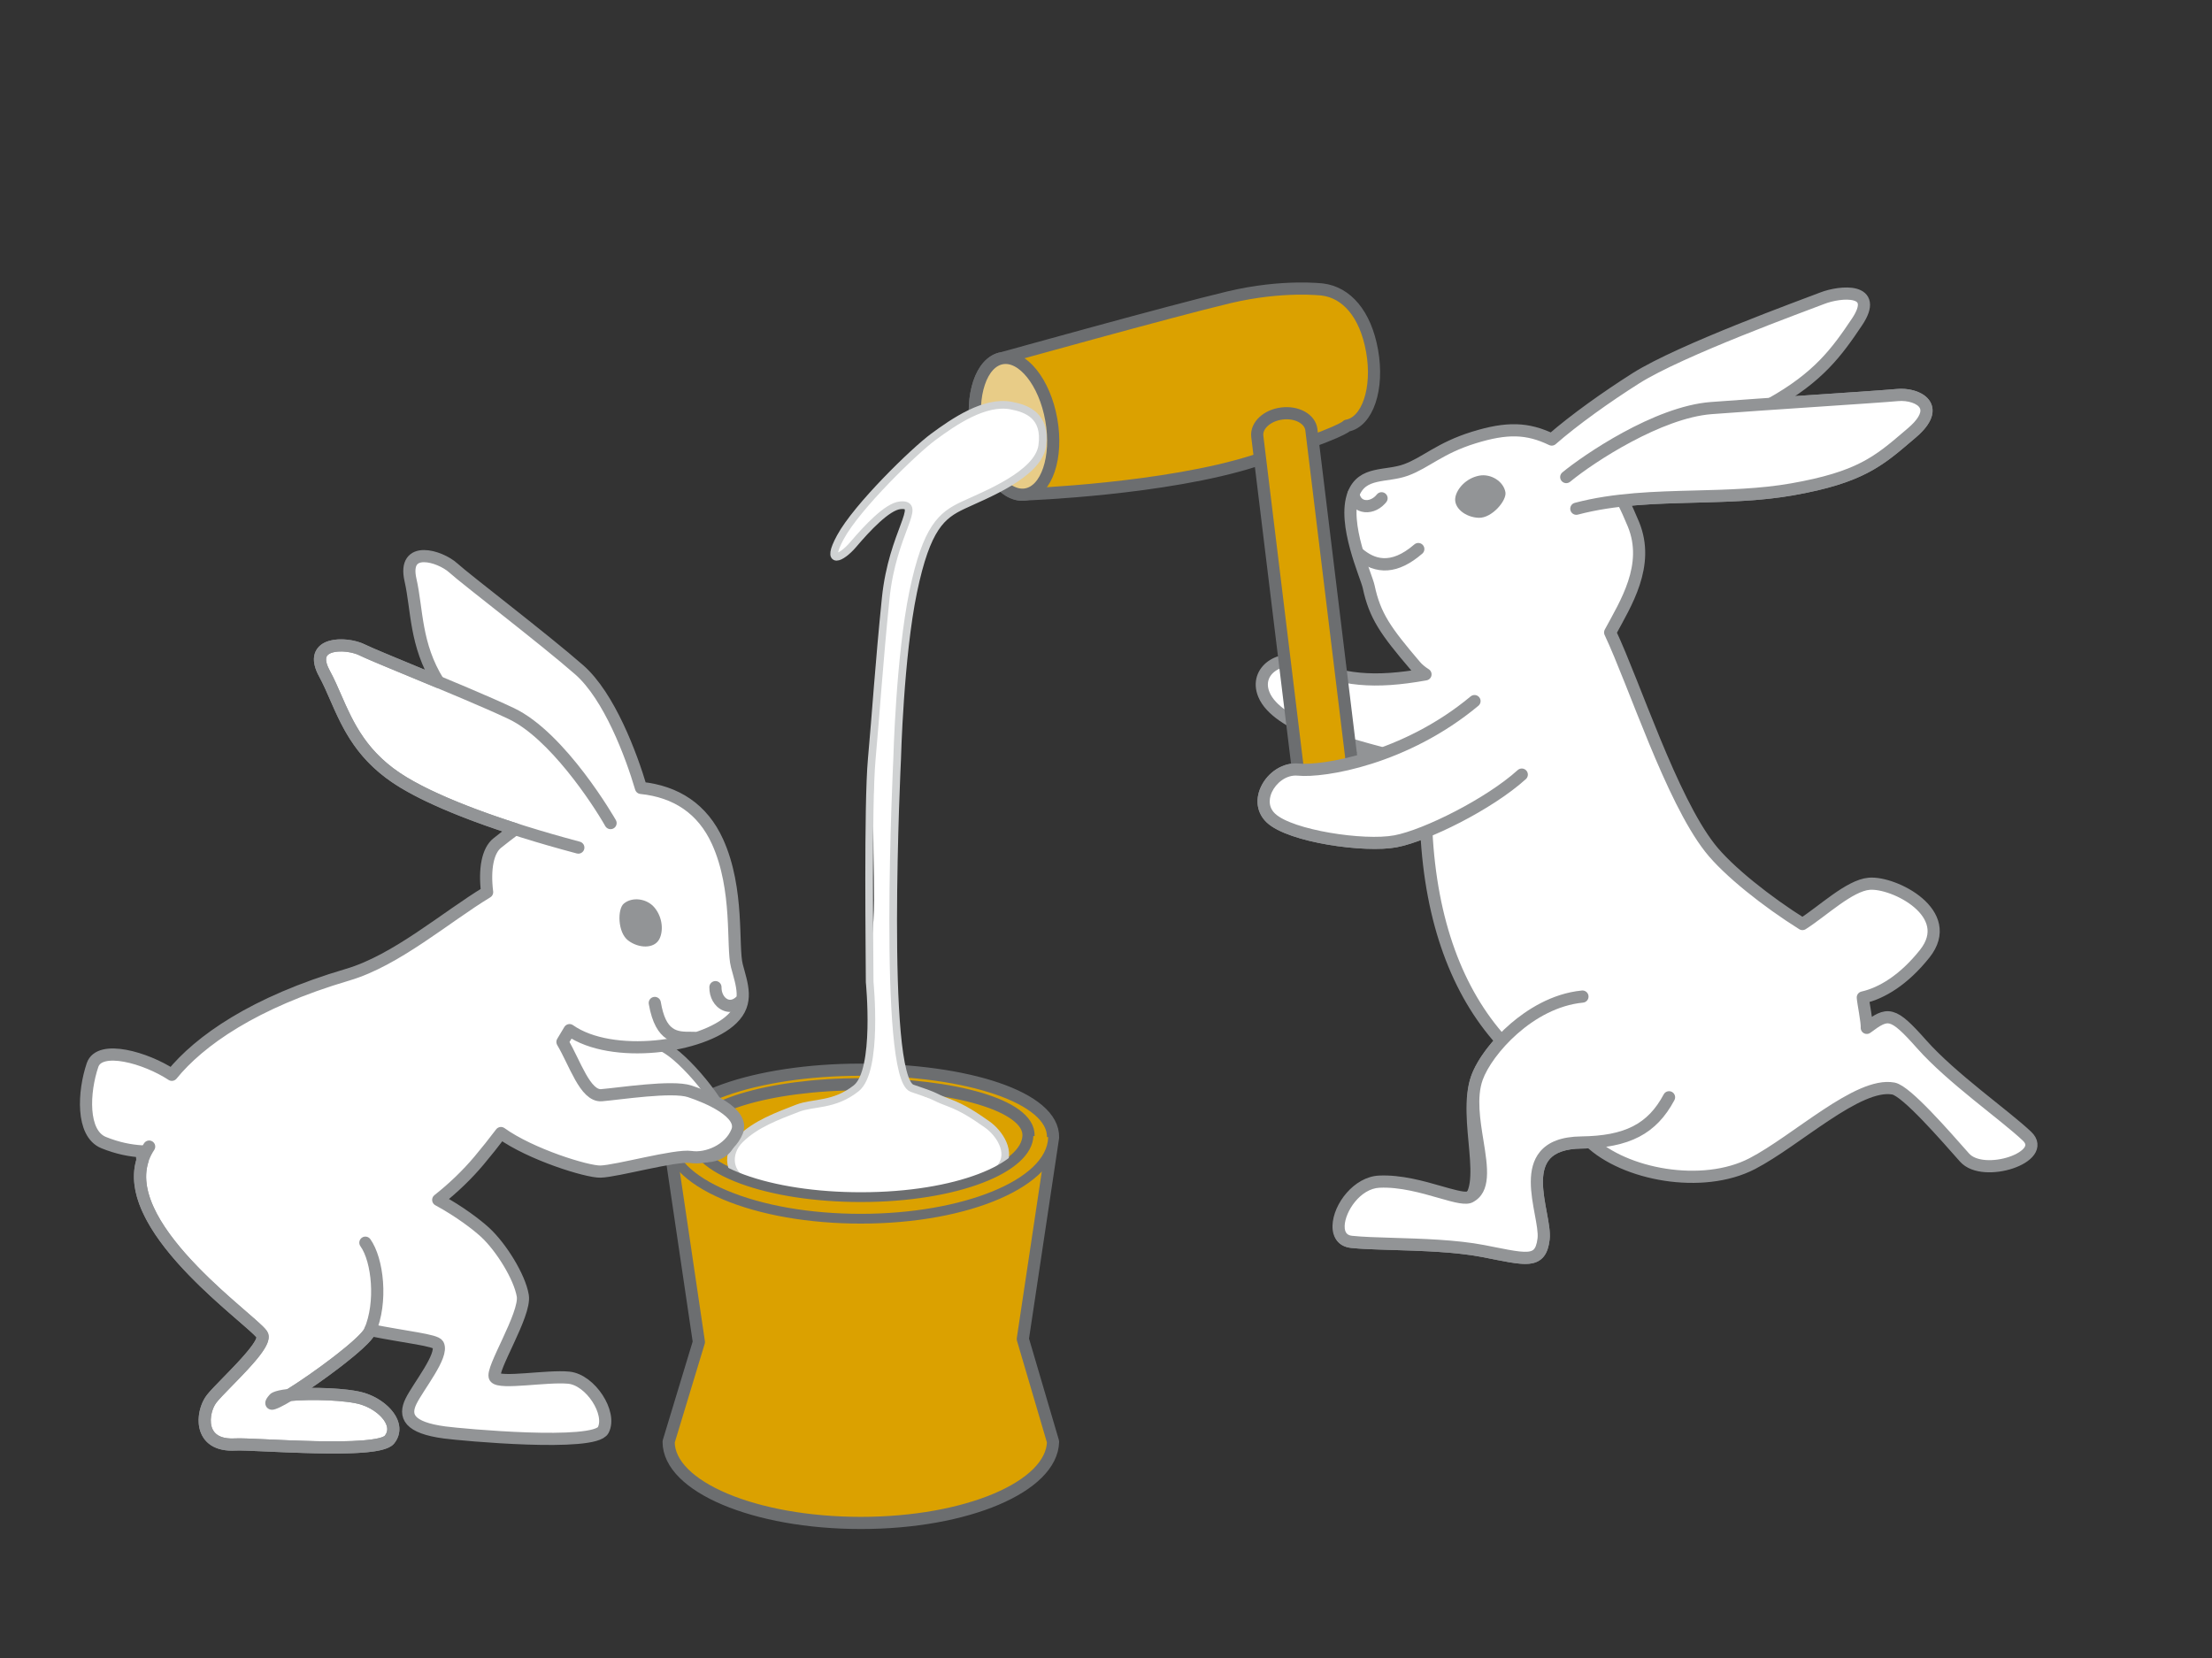 <svg width="2134" height="1600" viewBox="0 0 2134 1600" fill="none" xmlns="http://www.w3.org/2000/svg">
<rect x="0" y="0" width="2134" height="1600" fill="#333333" stroke="none"/>
<g clip-path="url(#clip0_486_411)">
<path d="M1791.46 310.726C1813.66 277.638 1775.73 280.808 1757.88 287.763C1740.01 294.71 1621.08 337.811 1578.14 364.998C1550.22 382.677 1518.69 405.098 1497 424.08C1473.59 412.836 1453.9 412.248 1421.96 422.1C1389.04 432.252 1375.59 446.386 1356.42 453.398C1337.25 460.433 1314.34 454.38 1305.73 476.658C1294.74 505.111 1318.22 555.754 1320.39 565.962C1326.39 594.212 1336.75 608.819 1365.47 642.446C1368.06 645.491 1371.42 648.217 1375.22 650.629C1325.58 659.586 1294.38 656.42 1258.12 640.118C1236.33 630.318 1209.58 646.748 1219.38 670.231C1232.03 700.621 1299.85 717.632 1331.38 726.202C1303.6 734.188 1263.51 743.597 1252.58 742.519C1228.8 740.166 1207.6 771.785 1226.09 789.26C1244.6 806.742 1316.38 817.354 1346.36 811.672C1354.4 810.163 1364.72 806.799 1376.06 802.186C1380.51 889.292 1405.98 957.05 1448.5 1004.23C1436.99 1016.55 1428.64 1029.44 1424.87 1039.93C1410.61 1079.73 1439.3 1146.98 1412.36 1161.22C1402.39 1166.51 1356.07 1154.4 1330.21 1149.38C1304.33 1144.37 1276.24 1195.09 1303.8 1198.14C1331.34 1201.18 1389.58 1199.02 1430.97 1207.03C1472.37 1215.07 1486.22 1220.03 1489.16 1195.34C1492.1 1170.62 1456.79 1103.16 1525.6 1102.27C1534.7 1102.16 1525.87 1102.42 1533.58 1101.18C1567.07 1133.43 1642.38 1147.62 1690.47 1122.68C1733.14 1100.57 1792.61 1043.89 1826.63 1050.22C1839.22 1052.58 1877.07 1096.31 1895.25 1116.8C1913.42 1137.31 1976.68 1116.27 1955.53 1096.21C1934.39 1076.15 1883.06 1040.38 1853.97 1007.59C1825.62 975.614 1821.4 976.451 1800.96 991.689C1801.41 986.333 1797.44 967.407 1797.12 962.381C1815.33 958.28 1836.72 945.458 1856.86 920.134C1887.86 881.198 1827.15 850.674 1803.35 852.642C1784.19 854.222 1758.12 879.374 1738.88 891.509C1704.75 870.166 1666.77 840.061 1649.59 818.031C1612.07 769.943 1577.23 660.993 1553.38 610.186C1568.24 582.495 1592.16 545.552 1575.86 505.826C1572.53 497.717 1569.07 490.033 1565.39 482.863C1619.22 476.952 1675.79 481.49 1728.89 472.133C1796.93 460.153 1813.94 443.549 1844.42 417.627C1874.9 391.726 1849.46 379.344 1830.37 381.152C1817.01 382.415 1759.29 386.16 1708.45 389.624C1754.5 363.843 1771.97 339.775 1791.46 310.726Z" fill="white"/>
<path d="M1791.46 310.726C1813.66 277.638 1775.73 280.808 1757.88 287.763C1740.01 294.71 1621.08 337.811 1578.14 364.998C1550.22 382.678 1518.69 405.098 1497 424.079C1473.59 412.836 1453.9 412.247 1421.96 422.1C1389.04 432.252 1375.59 446.386 1356.42 453.398C1337.25 460.433 1314.34 454.38 1305.73 476.658C1294.74 505.111 1318.22 555.754 1320.39 565.962C1326.39 594.212 1336.75 608.819 1365.47 642.446C1368.06 645.491 1371.42 648.217 1375.22 650.629C1325.58 659.586 1294.38 656.42 1258.12 640.118C1236.33 630.318 1209.58 646.748 1219.38 670.231C1232.03 700.621 1299.85 717.632 1331.38 726.202C1303.6 734.188 1263.51 743.597 1252.58 742.519C1228.8 740.166 1207.6 771.785 1226.09 789.259C1244.6 806.742 1316.38 817.354 1346.36 811.672C1354.4 810.163 1364.72 806.799 1376.06 802.186C1380.51 889.292 1405.98 957.05 1448.5 1004.23C1436.99 1016.55 1428.64 1029.44 1424.87 1039.93C1410.61 1079.73 1439.3 1146.98 1412.36 1161.22C1402.39 1166.51 1356.07 1154.4 1330.21 1149.38C1304.33 1144.37 1276.24 1195.09 1303.8 1198.14C1331.34 1201.18 1389.58 1199.02 1430.97 1207.03C1472.37 1215.07 1486.22 1220.03 1489.16 1195.34C1492.1 1170.62 1456.79 1103.16 1525.6 1102.27C1534.7 1102.16 1525.87 1102.42 1533.58 1101.18C1567.07 1133.43 1642.38 1147.62 1690.47 1122.68C1733.14 1100.57 1792.61 1043.89 1826.63 1050.22C1839.22 1052.58 1877.07 1096.31 1895.25 1116.8C1913.42 1137.31 1976.68 1116.27 1955.53 1096.21C1934.39 1076.15 1883.06 1040.38 1853.97 1007.59C1825.62 975.614 1821.4 976.451 1800.96 991.689C1801.41 986.333 1797.44 967.407 1797.12 962.381C1815.33 958.28 1836.72 945.458 1856.86 920.134C1887.86 881.198 1827.15 850.674 1803.35 852.642C1784.19 854.222 1758.12 879.374 1738.88 891.509C1704.75 870.166 1666.77 840.061 1649.59 818.031C1612.07 769.943 1577.23 660.993 1553.38 610.186C1568.24 582.494 1592.16 545.552 1575.86 505.826C1572.53 497.717 1569.07 490.033 1565.39 482.863C1619.22 476.952 1675.79 481.49 1728.89 472.133C1796.93 460.153 1813.94 443.549 1844.42 417.626C1874.9 391.726 1849.46 379.344 1830.37 381.152C1817.01 382.415 1759.29 386.16 1708.45 389.624C1754.5 363.843 1771.97 339.775 1791.46 310.726Z" stroke="#929496" stroke-width="11.736" stroke-linecap="round" stroke-linejoin="round"/>
<path d="M1511.02 460.279C1533.74 441.553 1600.11 397.623 1650.83 393.722C1701.54 389.825 1811.27 382.959 1830.37 381.151C1849.45 379.343 1874.9 391.725 1844.42 417.625C1813.94 443.547 1796.93 460.155 1728.89 472.132C1660.86 484.122 1587.1 473.217 1520.73 490.831" fill="white"/>
<path d="M1526.66 961.499C1478.04 966.179 1434.97 1011.76 1424.87 1039.92C1410.62 1079.73 1445.08 1140.44 1418.13 1154.69C1408.16 1159.98 1367.63 1138.33 1330.62 1140.06C1298.65 1141.54 1276.24 1195.09 1303.8 1198.14C1331.34 1201.17 1389.58 1199.02 1430.97 1207.03C1472.37 1215.07 1486.22 1220.03 1489.16 1195.33C1492.1 1170.62 1456.79 1103.16 1525.6 1102.27C1566.56 1101.74 1592.91 1091.08 1610.19 1058.65" fill="white"/>
<path d="M1452.34 474.872C1453.78 482.803 1439.37 500.014 1426.59 499.575C1413.79 499.155 1401.92 489.936 1404.09 479.498C1405.78 471.343 1414.37 461.39 1426.93 458.933C1438.23 456.716 1450.46 464.364 1452.34 474.872Z" fill="#929496"/>
<path d="M1336.09 485.975C1329.95 492.663 1321.27 495.65 1313.48 493.615C1306.19 491.702 1301.25 485.862 1299.93 477.578C1299.43 474.375 1301.61 471.376 1304.81 470.865C1308.01 470.354 1311.02 472.535 1311.52 475.742C1312.1 479.358 1313.75 481.562 1316.45 482.26C1320.22 483.238 1325.08 481.117 1328.25 477.092C1330.28 474.558 1333.95 474.123 1336.49 476.134C1339.03 478.141 1339.46 481.834 1337.46 484.367C1337.02 484.925 1336.55 485.467 1336.09 485.975Z" fill="#929496"/>
<path d="M1372.62 533.695C1372.47 533.85 1372.31 534.012 1372.12 534.168C1349.03 554.122 1327.79 555.645 1307.17 538.834C1304.66 536.786 1304.28 533.097 1306.34 530.584C1308.39 528.06 1312.09 527.693 1314.6 529.741C1325.29 538.487 1340.63 545.869 1364.46 525.282C1366.91 523.171 1370.61 523.439 1372.73 525.889C1374.7 528.169 1374.61 531.522 1372.62 533.695Z" fill="#929496"/>
<path d="M986.741 1291.88L1015.92 1391.01C1014.81 1434.26 932.898 1469.34 830.486 1469.34C728.075 1469.34 645.054 1434.27 645.059 1391.01L674.231 1294.78L645.059 1097.49C645.059 1061.79 728.075 1032.04 830.486 1032.04C932.898 1032.04 1016.91 1058.81 1015.92 1097.49" fill="#DBA100"/>
<path d="M986.741 1291.88L1015.92 1391.01C1014.81 1434.26 932.898 1469.34 830.486 1469.34C728.075 1469.34 645.054 1434.27 645.059 1391.01L674.231 1294.78L645.059 1097.49C645.059 1061.79 728.075 1032.04 830.486 1032.04C932.898 1032.04 1016.91 1058.81 1015.92 1097.49L986.741 1291.88Z" stroke="#6C6E70" stroke-width="11.736" stroke-linecap="round" stroke-linejoin="round"/>
<path d="M830.483 1046.1C741.145 1046.1 668.723 1068.63 668.723 1095.67C668.723 1128.43 741.145 1155 830.483 1155C919.827 1155 991.28 1128.42 992.254 1095.67C993.118 1066.37 919.827 1046.1 830.483 1046.1Z" fill="#DBA100"/>
<path d="M830.483 1046.1C741.145 1046.1 668.723 1068.63 668.723 1095.67C668.723 1128.43 741.145 1155 830.483 1155C919.827 1155 991.28 1128.42 992.254 1095.67C993.118 1066.37 919.827 1046.1 830.483 1046.1Z" stroke="#6C6E70" stroke-width="11.736" stroke-linecap="round" stroke-linejoin="round"/>
<path d="M1210.57 444.518C1124.47 472.116 989.942 476.987 989.942 476.987C970.078 480.523 948.737 453.973 942.292 417.709C935.831 381.431 946.706 349.153 966.571 345.618C966.571 345.618 1130.07 300.036 1185.7 286.816C1237.57 274.501 1276.06 279.35 1276.06 279.35C1298.74 282.275 1317.27 302.361 1323.72 338.635C1330.18 374.921 1319.31 407.192 1299.44 410.726C1299.44 410.726 1296.7 416.913 1210.57 444.518Z" fill="#DBA100"/>
<path d="M1210.57 444.518C1124.47 472.116 989.942 476.987 989.942 476.987C970.078 480.523 948.737 453.973 942.292 417.709C935.831 381.431 946.706 349.153 966.571 345.618C966.571 345.618 1130.07 300.036 1185.7 286.816C1237.57 274.501 1276.06 279.35 1276.06 279.35C1298.74 282.275 1317.27 302.361 1323.72 338.635C1330.18 374.921 1319.31 407.192 1299.44 410.726C1299.44 410.726 1296.7 416.913 1210.57 444.518Z" stroke="#6C6E70" stroke-width="11.736" stroke-linecap="round" stroke-linejoin="round"/>
<path d="M1014.22 404.895C1020.68 441.169 1009.82 473.447 989.948 476.99C970.079 480.522 948.738 453.971 942.293 417.708C935.832 381.43 946.695 349.141 966.572 345.616C986.424 342.07 1007.77 368.624 1014.22 404.895Z" fill="#E8CC87"/>
<path d="M1014.22 404.895C1020.68 441.169 1009.82 473.447 989.948 476.99C970.079 480.522 948.738 453.971 942.293 417.708C935.832 381.43 946.695 349.141 966.572 345.616C986.424 342.07 1007.77 368.624 1014.22 404.895Z" stroke="#6C6E70" stroke-width="11.736" stroke-linecap="round" stroke-linejoin="round"/>
<path d="M1236.71 398.945C1251.11 397.14 1263.84 404.146 1265.13 414.566L1308.17 768.107C1309.47 778.526 1298.85 788.412 1284.44 790.203C1270.05 791.99 1257.32 784.998 1256.02 774.575L1212.97 421.056C1211.68 410.626 1222.31 400.729 1236.71 398.945Z" fill="#DBA100"/>
<path d="M1236.71 398.945C1251.11 397.14 1263.84 404.146 1265.13 414.566L1308.17 768.107C1309.47 778.526 1298.85 788.412 1284.44 790.203C1270.05 791.99 1257.32 784.998 1256.02 774.575L1212.97 421.056C1211.68 410.626 1222.31 400.729 1236.71 398.945Z" stroke="#6C6E70" stroke-width="11.736" stroke-linecap="round" stroke-linejoin="round"/>
<path d="M975.49 391.334C950.064 386.641 920.59 406.852 900.61 421.591C882.295 435.099 827.109 488.69 811.045 518.285C796.203 545.641 811.697 539.182 823.4 525.396C836.523 509.928 856.158 488.827 868.616 487.584C891.084 485.35 863.551 517.404 856.5 555.999C847 607.999 849.6 635.499 844 702.499C838.961 839.999 848.432 873.395 838 925.499C836.863 931.164 839.09 954.384 839 958.999C835.217 976.468 843.88 987.412 841 994.499C832.162 1016.23 846.73 1027.64 830 1045C817.945 1057.51 784.801 1063.27 769.292 1069.28C750.254 1076.68 729.051 1084.35 713.946 1099.31C700.094 1113.03 702.974 1133.5 720.379 1140.29C742.584 1148.94 764.218 1162.23 786.809 1171.02L914.774 1148.1C929.841 1140.65 953.782 1141.04 965.554 1125.98C976.536 1111.93 964.275 1093.2 952.168 1084.74C940.29 1076.46 929.544 1069.18 915.563 1063.91C895.885 1056.48 891 1063.91 873.5 1041C871.248 1018.67 862.614 974.576 860.5 952.999C867.049 835.999 863.451 754.999 866.5 702.499C879.451 599.499 875.5 548.499 900.61 512.999C939.425 474.036 930.088 487.129 950.501 477.499C971.178 467.742 1001.87 457.978 1005.73 430.022C1009.71 401.277 991.048 394.206 975.49 391.334Z" fill="white"/>
<path d="M900.376 421.522C920.357 406.783 949.83 386.572 975.256 391.265C990.814 394.137 1009.47 401.208 1005.5 429.953C1001.64 457.909 949.677 477.758 929 487.514C908.587 497.144 894 508.5 881 571C868 633.5 865.5 732.577 865.5 732.577C865.5 732.577 850.5 1040.09 880 1050C909.5 1059.91 895.883 1056.48 915.562 1063.91C929.542 1069.18 940.289 1076.46 952.166 1084.74C964.274 1093.2 976.535 1111.94 965.552 1125.98C953.78 1141.04 929.84 1140.65 914.774 1148.1L786.808 1171.02C764.216 1162.23 742.583 1148.94 720.377 1140.29C702.972 1133.5 700.092 1113.03 713.944 1099.31C729.049 1084.35 750.252 1076.68 769.291 1069.28C784.8 1063.27 804.498 1067 826 1050C847.502 1033 839 947.5 839 947.5C839 924 837 776.5 841 732.577C845 688.654 848 640.5 854.5 577C861 513.5 890.85 485.281 868.382 487.514C855.925 488.758 836.289 509.859 823.166 525.327C811.464 539.113 795.969 545.572 810.811 518.216C826.875 488.621 882.061 435.03 900.376 421.522Z" stroke="#D0D2D3" stroke-width="7.395" stroke-linecap="round" stroke-linejoin="round"/>
<path d="M668.726 1095.67C668.726 1128.43 741.148 1155 830.486 1155C919.83 1155 991.283 1128.42 992.257 1095.67L1015.92 1097.49C1014.81 1140.74 932.898 1175.82 830.486 1175.82C728.075 1175.82 645.054 1140.75 645.059 1097.49" fill="#DBA100"/>
<path d="M830.483 1180.54C780.337 1180.54 733.118 1172.26 697.525 1157.23C660.65 1141.64 640.332 1120.43 640.332 1097.49C640.332 1094.88 642.447 1092.77 645.056 1092.77C647.66 1092.77 649.77 1094.88 649.77 1097.49C649.764 1116.12 668.514 1134.73 701.197 1148.53C735.65 1163.09 781.566 1171.11 830.483 1171.11C929.087 1171.11 1010.16 1138.03 1011.2 1097.36C1011.27 1094.75 1013.57 1092.64 1016.04 1092.77C1018.65 1092.84 1020.7 1095 1020.64 1097.61C1019.44 1144.12 935.915 1180.54 830.483 1180.54Z" fill="#6C6E70"/>
<path d="M830.483 1159.72C786.728 1159.72 745.54 1153.44 714.478 1142.05C681.926 1130.11 664.004 1113.64 664.004 1095.67C664.004 1093.06 666.118 1090.95 668.723 1090.95C671.327 1090.95 673.441 1093.06 673.441 1095.67C673.436 1109.19 689.577 1122.87 717.723 1133.19C747.77 1144.22 787.816 1150.28 830.483 1150.28C923.457 1150.28 986.754 1121.97 987.535 1095.52C987.608 1092.92 989.775 1090.91 992.395 1090.95C994.993 1091.02 997.046 1093.19 996.967 1095.8C995.91 1131.65 922.78 1159.72 830.483 1159.72Z" fill="#6C6E70"/>
<path d="M1422.52 676.418C1355.41 732.313 1276.34 744.872 1252.58 742.515C1228.8 740.163 1207.6 771.782 1226.09 789.257C1244.6 806.742 1316.38 817.351 1346.34 811.683C1376.31 806.016 1437.55 775.037 1468.12 747.33" fill="white"/>
<path d="M519.34 1052.12C592.793 1055.99 648.84 1093.47 662.184 1108.53C675.528 1123.59 706.736 1116.18 705.293 1094.8C703.866 1073.4 665.575 1025.77 643.814 1012.13C622.059 998.475 566.481 982.574 531.731 982.199" fill="white"/>
<path d="M519.34 1052.12C592.793 1055.99 648.84 1093.47 662.184 1108.53C675.528 1123.59 706.736 1116.18 705.293 1094.8C703.866 1073.4 665.575 1025.77 643.814 1012.13C622.059 998.475 566.481 982.574 531.731 982.199L519.34 1052.12Z" stroke="#929496" stroke-width="9.884" stroke-linecap="round" stroke-linejoin="round"/>
<path d="M665.396 1052.92C648.297 1047.3 597.755 1055.25 580.343 1056.66C564.521 1057.93 554.651 1025.5 542.619 1005.27C545.036 1001.29 547.312 997.497 549.453 993.887C590.052 1022.53 677.927 1010.79 706.411 982.955C722.651 967.096 715.708 950.038 710.896 931.778C706.083 913.518 713.224 858.325 692.255 812.096C677.849 780.315 652.255 763.69 618.385 760.19C609.047 728.57 587.875 671.726 558.76 646.221C524.807 616.481 449.859 559.351 437.255 547.908C424.656 536.466 388.135 525.153 396.031 559.627C402.531 588.023 400.432 621.929 422.922 657.955C389.661 644.127 358.052 631.32 349.453 627.059C334.208 619.481 295.984 618.679 313.01 649.846C330.041 681.007 337.083 723.559 389.666 755.117C419.364 772.945 461.63 788.596 497.062 799.986C490.484 804.887 484.599 809.533 479.734 813.382C470.505 820.705 467.182 838.46 469.937 860.747C430.146 884.846 382.244 926.591 335.536 940.346C244.781 967.059 192.338 1004.28 165.77 1036.97C140.864 1020.56 96.083 1007.62 89.286 1027.55C80.515 1053.3 78.359 1093.51 99.916 1102.34C113.588 1107.94 126.198 1110.22 136.875 1110.86C136.875 1113.89 137.057 1116.89 137.39 1119.85C116.317 1188.31 250.161 1278.05 253.192 1288.53C256.442 1299.72 213.875 1337.08 204.166 1349.6C194.453 1362.11 190.39 1395.85 227.338 1393.64C243.984 1392.63 364.057 1403.28 375.672 1389C387.312 1374.72 370.203 1355.92 350.182 1349.6C335.635 1345.01 299.854 1343.81 279.276 1345.88C305.38 1329.82 352.01 1295.37 356.797 1284.35C356.953 1283.99 357.073 1283.61 357.224 1283.25C392.286 1290.28 420.213 1292.85 422.619 1297.39C428.078 1307.68 403.494 1337.68 396.536 1351.91C389.578 1366.15 394.218 1377.41 428.984 1382.05C445.51 1384.25 573.489 1396.08 581.953 1379.73C590.437 1363.37 569.698 1331.31 548.812 1329.2C527.906 1327.09 482.396 1335.57 477.557 1328.92C472.708 1322.26 507.39 1268.29 504.354 1250.12C501.323 1231.96 483.442 1203.2 468.005 1188.98C460.224 1181.81 443.468 1168.9 422.77 1157.66C437.515 1146.03 450.817 1133.19 462.119 1119.76C469.369 1111.13 476.448 1102.21 483.291 1093.18C511.979 1113.85 566.494 1130.68 579.286 1130.36C595.021 1129.97 651.578 1114 666.661 1116.28C681.744 1118.57 703.817 1109.78 711.109 1091.66C718.411 1073.55 682.505 1058.55 665.396 1052.92Z" fill="white"/>
<path d="M665.396 1052.92C648.297 1047.3 597.755 1055.25 580.343 1056.66C564.521 1057.93 554.651 1025.5 542.619 1005.27C545.036 1001.29 547.312 997.497 549.453 993.887C590.052 1022.53 677.927 1010.79 706.411 982.955C722.651 967.096 715.708 950.038 710.896 931.778C706.083 913.518 713.224 858.325 692.255 812.096C677.849 780.314 652.255 763.689 618.385 760.189C609.047 728.57 587.875 671.726 558.76 646.221C524.807 616.481 449.859 559.351 437.255 547.908C424.656 536.466 388.135 525.153 396.031 559.627C402.531 588.023 400.432 621.929 422.922 657.955C389.661 644.127 358.052 631.32 349.453 627.059C334.208 619.481 295.984 618.679 313.01 649.846C330.041 681.007 337.083 723.559 389.666 755.117C419.364 772.945 461.63 788.596 497.062 799.986C490.484 804.887 484.599 809.533 479.734 813.382C470.505 820.705 467.182 838.46 469.937 860.747C430.146 884.846 382.244 926.591 335.536 940.346C244.781 967.059 192.338 1004.28 165.77 1036.97C140.864 1020.56 96.083 1007.62 89.286 1027.55C80.515 1053.3 78.359 1093.51 99.916 1102.34C113.588 1107.94 126.198 1110.22 136.875 1110.86C136.875 1113.89 137.057 1116.89 137.39 1119.85C116.317 1188.31 250.161 1278.05 253.192 1288.53C256.442 1299.72 213.875 1337.08 204.166 1349.6C194.453 1362.11 190.39 1395.85 227.338 1393.64C243.984 1392.63 364.057 1403.28 375.672 1389C387.312 1374.72 370.203 1355.92 350.182 1349.6C335.635 1345.01 299.854 1343.81 279.276 1345.88C305.38 1329.82 352.01 1295.37 356.797 1284.35C356.953 1283.99 357.073 1283.61 357.224 1283.25C392.286 1290.28 420.213 1292.85 422.619 1297.39C428.078 1307.68 403.494 1337.68 396.536 1351.91C389.578 1366.15 394.218 1377.41 428.984 1382.05C445.51 1384.25 573.489 1396.08 581.953 1379.73C590.437 1363.37 569.698 1331.31 548.812 1329.2C527.906 1327.09 482.396 1335.57 477.557 1328.92C472.708 1322.26 507.39 1268.29 504.354 1250.12C501.323 1231.96 483.442 1203.2 468.005 1188.98C460.224 1181.81 443.468 1168.9 422.771 1157.66C437.515 1146.03 450.817 1133.19 462.119 1119.76C469.369 1111.13 476.448 1102.21 483.291 1093.18C511.979 1113.85 566.494 1130.68 579.286 1130.36C595.021 1129.97 651.578 1114 666.661 1116.28C681.744 1118.57 703.817 1109.78 711.109 1091.66C718.411 1073.55 682.505 1058.55 665.396 1052.92Z" stroke="#929496" stroke-width="11.736" stroke-linecap="round" stroke-linejoin="round"/>
<path d="M322.792 1402.37C305.006 1402.37 283.079 1401.62 256.813 1400.41C243.318 1399.79 231.657 1399.25 227.693 1399.49C207.615 1400.71 198.818 1392.25 194.964 1384.95C188.464 1372.62 192.183 1355.47 199.532 1346C202.62 1342.02 208.485 1336.03 215.271 1329.09C225.495 1318.64 246.521 1297.16 247.469 1290.33C245.396 1287.73 237.469 1280.87 229.787 1274.22C187.605 1237.71 99.834 1161.75 139.021 1102.98C140.818 1100.28 144.459 1099.55 147.157 1101.35C149.855 1103.15 150.584 1106.79 148.787 1109.49C115.339 1159.65 197.824 1231.04 237.464 1265.34C253.131 1278.9 257.699 1282.98 258.829 1286.9C261.85 1297.3 247.558 1312.88 223.657 1337.3C217.396 1343.7 211.48 1349.74 208.803 1353.19C203.928 1359.48 201.308 1371.81 205.35 1379.47C208.605 1385.65 215.891 1388.45 226.99 1387.78C231.574 1387.5 242.386 1388 257.355 1388.68C277.396 1389.61 304.85 1390.87 327.907 1390.61C364.615 1390.19 370.365 1386.09 371.146 1385.27C373.516 1382.36 374.157 1379.18 373.084 1375.58C370.673 1367.52 360.298 1358.95 348.412 1355.19C334.053 1350.66 300.277 1349.94 281.261 1351.55C273.178 1356.43 265.99 1360.12 262.646 1360.15C262.615 1360.15 262.589 1360.15 262.558 1360.15C259.886 1360.15 257.574 1358.73 256.506 1356.42C254.495 1352.06 257.943 1348.11 260.006 1345.74C261.016 1344.58 263.485 1341.75 277.391 1340.16C285.475 1335.13 296.214 1327.95 308.636 1318.92C335.49 1299.4 349.636 1286.11 351.417 1282.01C362.568 1256.32 358.516 1217.44 347.73 1202.36C345.844 1199.73 346.449 1196.06 349.084 1194.17C351.719 1192.28 355.386 1192.9 357.271 1195.53C370.344 1213.79 375.219 1256.66 362.183 1286.68C357.756 1296.87 330.131 1317.87 314.058 1329.49C311.136 1331.6 306.209 1335.12 300.495 1339.03C301.016 1339.03 301.542 1339.03 302.068 1339.03C318.62 1339.03 340.334 1340.34 351.949 1344C367.761 1349 380.771 1360.34 384.329 1372.22C386.506 1379.51 385.048 1386.78 380.225 1392.71C374.464 1399.79 355.73 1402.37 322.792 1402.37Z" fill="#929496"/>
<path d="M557.941 823.622C557.441 823.622 556.936 823.559 556.426 823.424C480.775 803.288 422.066 781.408 386.645 760.148C344.504 734.861 330.655 703.132 318.436 675.143C314.941 667.137 311.639 659.57 307.858 652.658C299.525 637.398 303.134 628.627 307.624 623.955C317.395 613.794 340.092 615.851 352.066 621.799C358.228 624.861 377.478 632.809 399.764 642.018C431.863 655.278 471.811 671.778 495.78 683.143C545.988 706.945 593.665 790.393 594.139 791.231C595.738 794.054 594.743 797.632 591.926 799.231C589.103 800.825 585.525 799.835 583.926 797.012C571.202 774.549 529.665 712.195 490.754 693.747C467.051 682.512 427.259 666.07 395.285 652.867C371.868 643.19 353.374 635.549 346.848 632.315C337.691 627.762 321.129 626.841 316.087 632.091C312.874 635.424 315.441 642.054 318.16 647.033C322.186 654.403 325.587 662.195 329.191 670.45C340.707 696.825 353.759 726.726 392.681 750.085C426.681 770.492 485.91 792.512 559.447 812.085C562.577 812.919 564.441 816.132 563.608 819.262C562.91 821.887 560.535 823.622 557.941 823.622Z" fill="#929496"/>
<path d="M601.763 871.847C595.607 877.065 595.769 899.503 605.909 907.305C616.05 915.107 631.076 915.565 636.045 906.128C639.93 898.748 639.633 885.612 631.508 875.722C624.196 866.815 609.894 864.951 601.763 871.847Z" fill="#929496"/>
<path d="M704.402 976.34C701.897 976.34 699.386 975.787 696.964 974.668C689.1 971.022 684.147 962.235 684.35 952.282C684.417 949.037 687.089 946.475 690.334 946.532C693.574 946.6 696.152 949.277 696.084 952.517C695.98 957.657 698.371 962.381 701.902 964.017C704.423 965.188 707.094 964.553 709.839 962.126C712.266 959.98 715.975 960.209 718.121 962.636C720.266 965.069 720.037 968.777 717.605 970.918C713.553 974.501 708.98 976.34 704.402 976.34Z" fill="#929496"/>
<path d="M665.516 1007.18C651.152 1007.18 632.287 1006.07 625.912 968.633C625.37 965.44 627.516 962.404 630.714 961.862C633.902 961.326 636.938 963.466 637.485 966.664C642.391 995.498 653.167 995.482 666.834 995.44C667.647 995.44 668.454 995.435 669.256 995.44C672.495 995.456 675.11 998.097 675.094 1001.34C675.079 1004.57 672.454 1007.17 669.225 1007.17H669.199C668.423 1007.17 667.647 1007.17 666.865 1007.17C666.423 1007.18 665.969 1007.18 665.516 1007.18Z" fill="#929496"/>
<path d="M1855.02 415.617C1853.11 417.694 1850.86 419.859 1848.22 422.103L1844.34 425.411C1815.57 449.96 1796.57 466.172 1729.91 477.916C1699.18 483.337 1667.02 484.146 1635.91 484.943C1597.8 485.909 1558.39 486.908 1522.24 496.504C1519.11 497.335 1515.9 495.461 1515.07 492.326C1514.23 489.206 1516.1 485.982 1519.23 485.159C1556.71 475.212 1596.82 474.194 1635.61 473.21C1666.29 472.426 1698.02 471.612 1727.87 466.362C1791.38 455.175 1808.45 440.612 1836.71 416.492L1840.61 413.166C1849.71 405.442 1854.07 398.324 1852.3 394.11C1850.28 389.346 1840.5 386.08 1830.92 386.993C1821.13 387.917 1788.63 390.097 1751 392.629C1715.93 394.982 1676.18 397.655 1651.28 399.57C1603.46 403.251 1538.65 445.112 1514.75 464.809C1512.25 466.871 1508.55 466.512 1506.49 464.011C1504.42 461.516 1504.78 457.825 1507.29 455.753C1527.03 439.478 1595.69 392.076 1650.38 387.868C1675.34 385.952 1715.11 383.286 1750.21 380.921C1786.2 378.505 1820.18 376.223 1829.81 375.306C1842.85 374.065 1858.47 378.564 1863.11 389.56C1865.5 395.21 1865.65 404.046 1855.02 415.617Z" fill="#929496"/>
<path d="M1488.57 1213.17C1487.76 1214.05 1486.87 1214.85 1485.9 1215.55C1476.85 1222.12 1463.53 1219.46 1439.33 1214.66C1436.35 1214.07 1433.19 1213.44 1429.86 1212.79C1403.99 1207.79 1370.51 1206.8 1343.6 1206C1327.4 1205.51 1313.41 1205.1 1303.16 1203.97C1291.89 1202.72 1285.13 1194.44 1285.52 1182.35C1286.18 1161.45 1306.33 1135.31 1330.35 1134.2C1351.73 1133.21 1373.49 1139.44 1390.98 1144.46C1400.1 1147.08 1412.58 1150.65 1415.42 1149.49C1426.3 1143.74 1423.16 1124.45 1419.54 1102.1C1416.16 1081.23 1412.32 1057.57 1419.35 1037.95C1425.04 1022.08 1439.66 1002.73 1457.5 987.452C1472.62 974.511 1496.8 958.481 1526.1 955.656C1529.33 955.348 1532.2 957.71 1532.5 960.946C1532.82 964.16 1530.46 967.028 1527.23 967.335C1478.88 971.998 1439.09 1017.66 1430.4 1041.91C1424.39 1058.68 1427.97 1080.74 1431.13 1100.23C1435.29 1125.92 1439.23 1150.17 1420.88 1159.89C1414.31 1163.35 1403.75 1160.33 1387.74 1155.74C1371.08 1150.97 1350.35 1145.01 1330.89 1145.93C1312.34 1146.78 1297.69 1168.84 1297.25 1182.72C1296.99 1190.48 1300.96 1191.92 1304.44 1192.31C1314.24 1193.38 1328 1193.79 1343.94 1194.27C1371.28 1195.08 1405.29 1196.08 1432.09 1201.27C1435.45 1201.92 1438.62 1202.55 1441.62 1203.15C1461.19 1207.04 1474.11 1209.6 1478.99 1206.05C1481.19 1204.46 1482.61 1200.72 1483.34 1194.64C1483.95 1189.39 1482.37 1180.83 1480.68 1171.76C1477.01 1151.97 1472.44 1127.33 1485.57 1111.34C1493.6 1101.53 1506.69 1096.65 1525.53 1096.41C1567.48 1095.86 1589.76 1084.5 1605.01 1055.9C1606.54 1053.03 1610.1 1051.95 1612.95 1053.47C1615.82 1054.99 1616.89 1058.55 1615.37 1061.41C1598.01 1094 1572.01 1107.54 1525.67 1108.14C1510.72 1108.33 1500.28 1111.91 1494.64 1118.79C1484.98 1130.56 1488.83 1151.31 1492.22 1169.62C1494.16 1180.02 1495.82 1189 1494.99 1196.03C1494.04 1203.95 1492.03 1209.41 1488.57 1213.17Z" fill="#929496"/>
<path d="M1472.46 751.288C1472.33 751.428 1472.19 751.561 1472.07 751.675C1439.45 781.227 1377.22 811.814 1347.43 817.452C1317.55 823.1 1242.9 813.211 1222.06 793.529C1212.75 784.73 1210.6 772.003 1216.31 759.472C1223.1 744.585 1238.24 735.208 1253.15 736.678C1274.11 738.754 1352.32 727.242 1418.76 671.914C1421.26 669.834 1424.95 670.175 1427.03 672.665C1429.1 675.159 1428.76 678.847 1426.27 680.929C1358.3 737.547 1278.13 750.939 1252 748.357C1240.86 747.261 1230.99 755.565 1226.99 764.341C1225.29 768.062 1222.2 777.515 1230.12 784.992C1246.74 800.689 1315.82 811.484 1345.26 805.912C1373.4 800.592 1433.8 770.511 1464.18 742.982C1466.58 740.811 1470.3 740.985 1472.47 743.394C1474.52 745.661 1474.48 749.093 1472.46 751.288Z" fill="#929496"/>
</g>
<defs>
<clipPath id="clip0_486_411">
<rect width="2134" height="1600" fill="white"/>
</clipPath>
</defs>
</svg>
